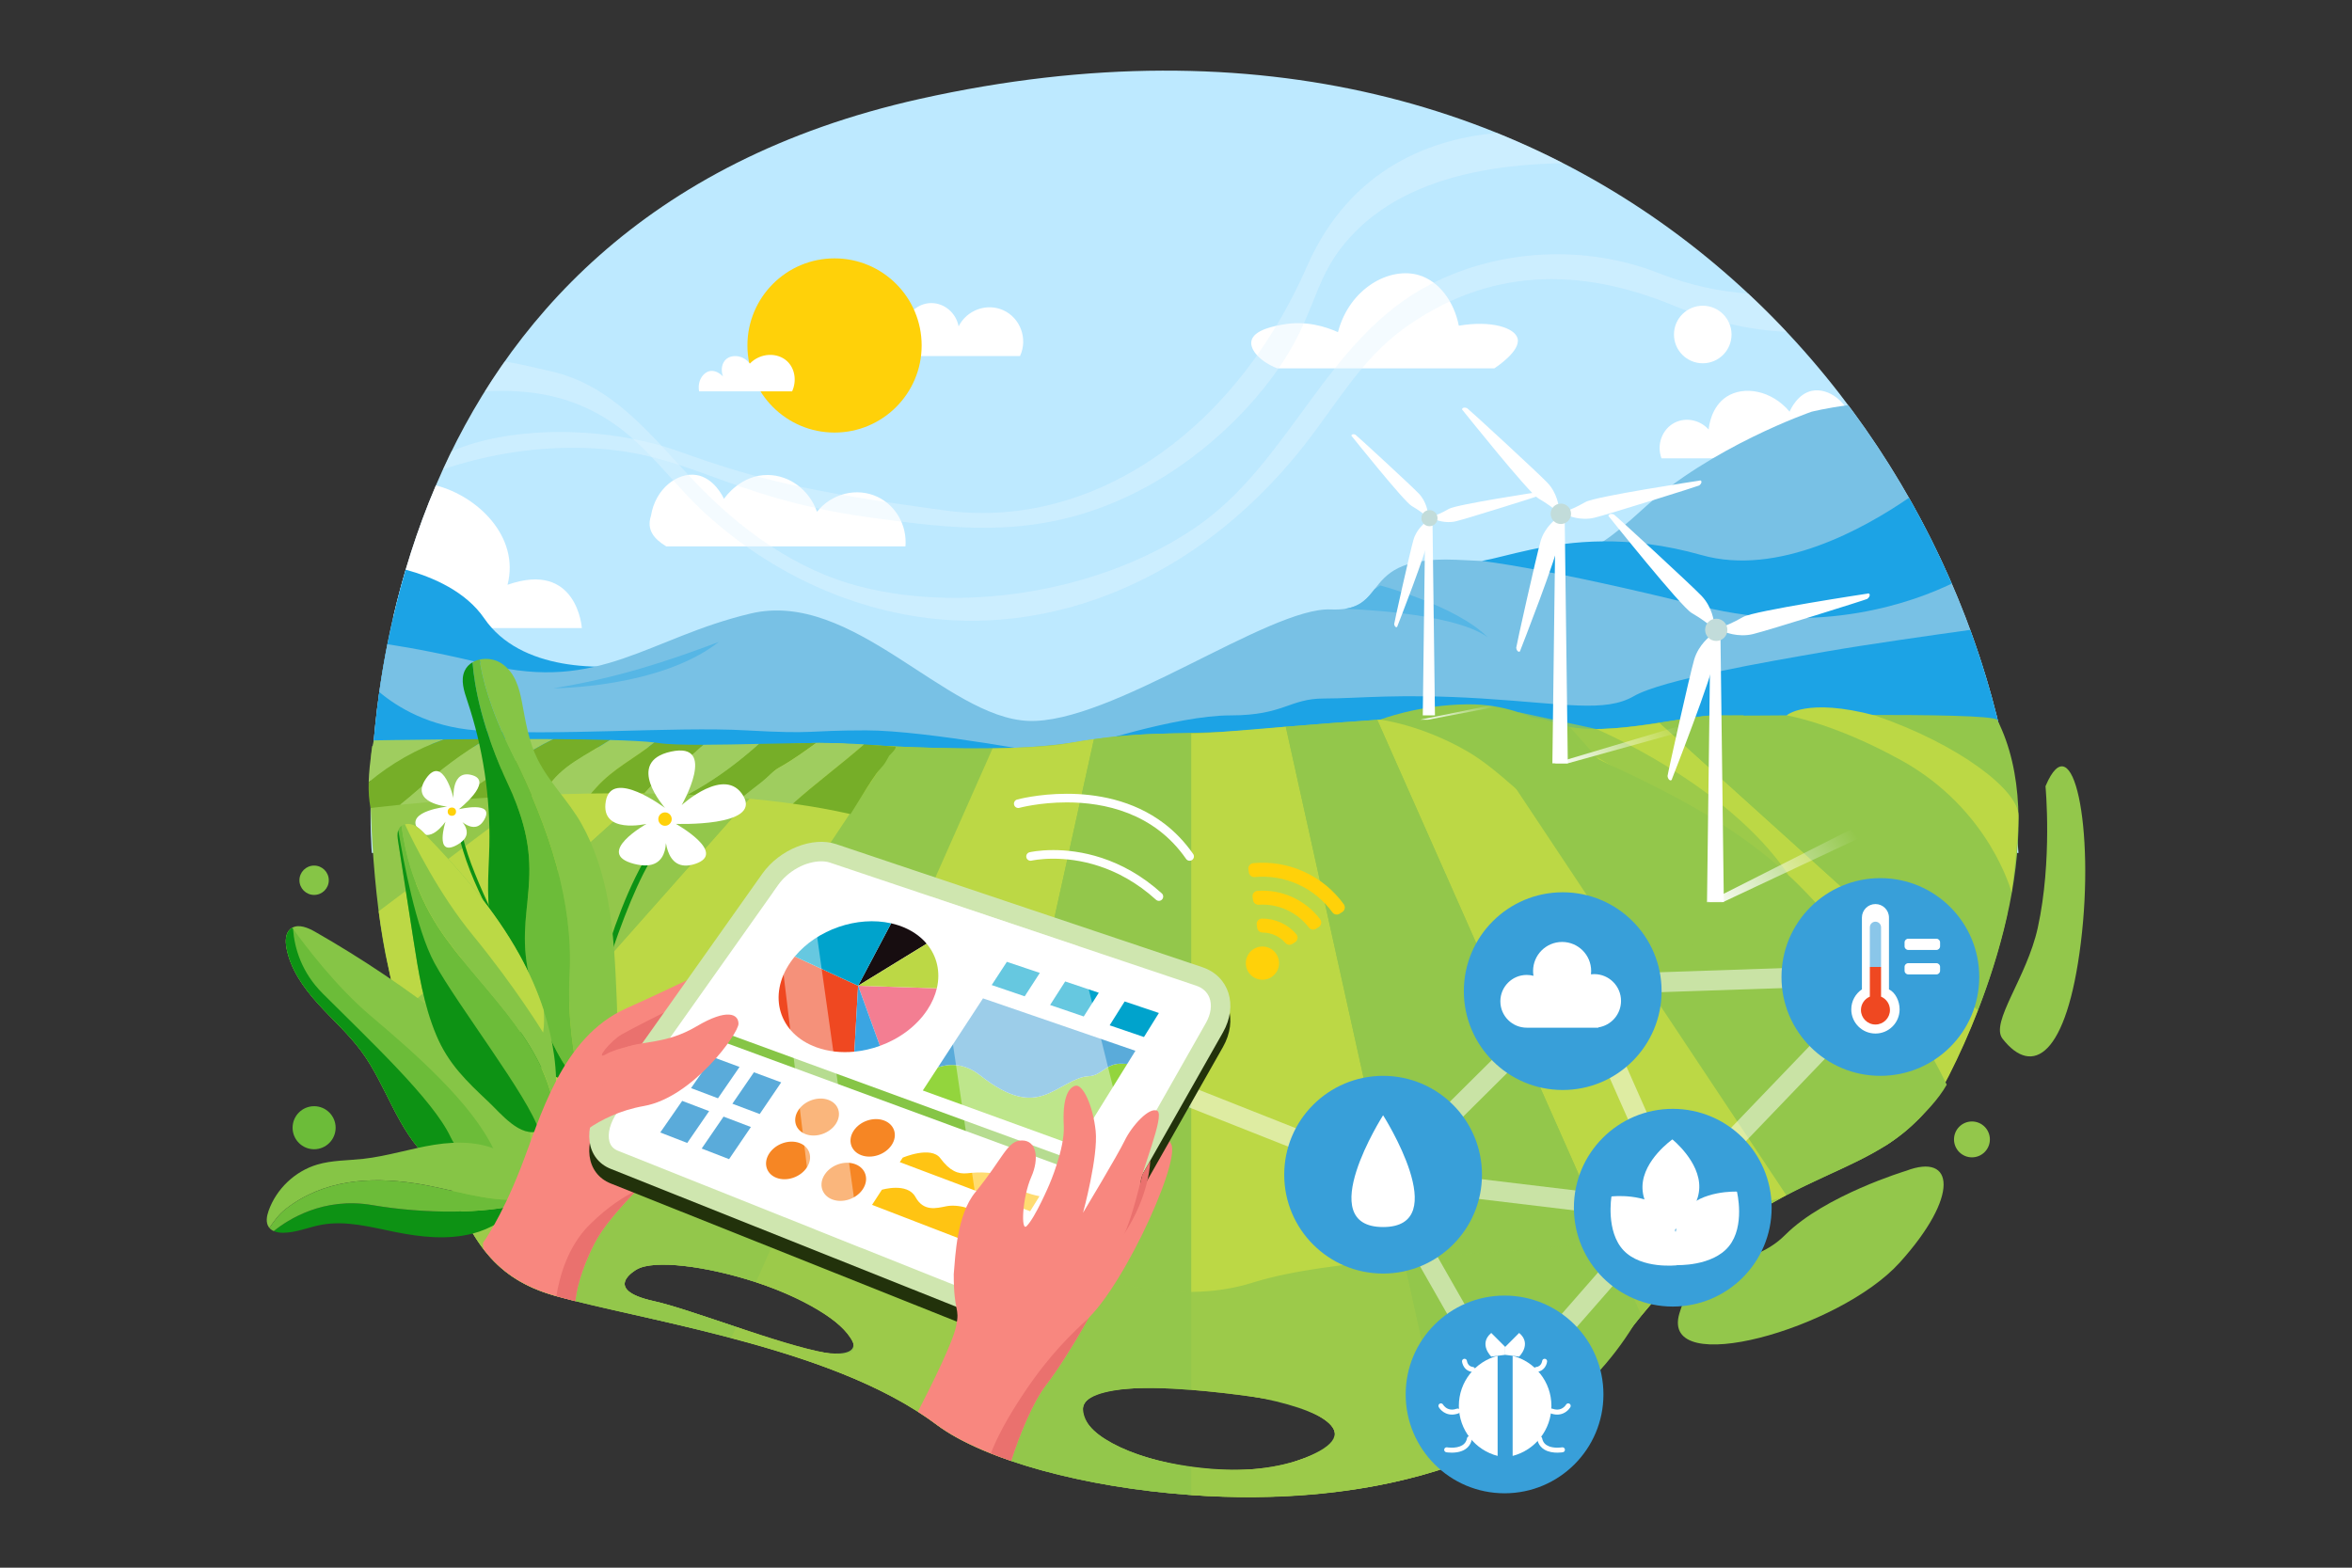 <svg xmlns="http://www.w3.org/2000/svg" enable-background="new 0 0 6000 4000" viewBox="0 0 6000 4000"><rect x="0" y="0" width="6000" height="4000" fill="#333333" stroke="none"/><path fill="#93c74b" d="M4862.405,2987.39c0,0-207.438,62.647-308.003,163.212
		c-100.565,100.565-220.914,32.972-270.373,201.131c-49.458,168.158,408.856,39.567,562.177-130.24
		C4999.527,3051.686,4986.058,2940.235,4862.405,2987.39z"/><path fill="#bde9ff" d="M5149.172,2176.297H948.513c0,0-23.404-265.236,54.625-602.002
		c24.745-106.797,59.689-220.799,108.833-335.806c174.153-407.706,526.552-828.178,1234.565-986.142
		C4090.401-136.732,5079.931,1126.164,5149.172,2176.297z"/><path fill="#fff" d="M1484.316 1602.555h-316.542l-164.636-28.26c24.745-106.797 59.689-220.799 108.833-335.806 105.167 26.769 214.485 130.063 182.744 253.615C1472.776 1429.454 1484.316 1602.555 1484.316 1602.555zM4593.177 1169.426c-118.234 0-236.469 0-354.703 0-13.308-35.763 2.347-75.302 34.204-91.21 28.157-14.061 63.821-7.088 86.142 17.735.799-8.315 6.318-57.93 45.605-83.609 44.352-28.99 115.074-16.578 160.883 38.004 2.297-5.359 20.257-45.651 57.006-53.206 41.047-8.439 92.81 26.581 106.411 88.676C4683.542 1113.687 4638.359 1141.556 4593.177 1169.426z"/><path fill="#1ca3e5" d="M1660.712,1689.933c-128.592,23.081-333.967,21.261-425.342-112.106
		c-47.097-68.74-130.611-105.161-200.49-124.318c-34.444,116.804-56.027,228.187-69.357,327.009
		C1186.646,1796.379,1696.947,1819.346,1660.712,1689.933z"/><path fill="#78c1e5" d="M5121.979,1957.796l-1843.67,8.98l-2330.77,11.33c0.74-15.89,1.7-32.55,2.89-49.94
		c3.41-48.96,8.81-103.61,17.15-162.47c5.52-38.98,12.32-79.81,20.68-122.06c68.72,10.63,154.18,26.91,254.61,51.9
		c287.4,71.48,412.08-68.48,672.09-130.14c260.01-61.67,497.07,265.12,707.91,273.98c210.83,8.87,614.85-290.99,771.98-284.38
		c13.71,0.58,25.5,0.01,35.77-1.51c40.93-6.03,57.83-27.04,76-50.22c29.55-37.71,62.45-81.15,207.74-75.04
		c23.56,1,45.32,2.07,65.56,3.1c0,0,0,0,0.01,0c152.09,7.7,217.92,12.11,310.26-50.03c29.39-19.76,61.46-46.28,99.84-81.57
		c175.08-160.94,431.25-249.16,431.25-249.16s39.06-9.88,93.65-16.76c57.08,76.15,108.73,155.24,154.84,236.34
		c40.73,71.59,77.13,144.75,109.17,218.84c16.97,39.17,32.7,78.63,47.21,118.23
		C5068.739,1723.476,5100.759,1841.146,5121.979,1957.796z"/><path fill="#56b6e5" d="M1411.828 1756.17c0 0 270.86 0 421.989-118.337C1701.223 1687.734 1574.336 1729.794 1411.828 1756.17zM3795.559 1626.276c-89.89-65.73-364.94-72.79-364.94-72.79 40.93-6.03 57.83-27.04 76-50.22l14.34-9.48C3520.959 1493.786 3713.699 1544.416 3795.559 1626.276z"/><path fill="#1ca3e5" d="M2700.981 1928.162H950.432c3.411-48.959 8.811-103.606 17.148-162.463 45.709 38.39 127.102 88.655 246.781 97.813 198.239 15.182 506.005-10.234 688.437 0 182.432 10.245 151.408 0 306.632 0C2364.667 1863.513 2700.981 1928.162 2700.981 1928.162zM4978.939 1488.982c-92.333 44.807-330.649 134.803-638.449 58.348-395.947-98.368-558.744-115.805-560.56-116.002 62.846-11.124 166.163-48.982 310.263-50.034 72.964-.532 156.381 8.372 250.297 34.967 195.152 55.272 414.655-67.217 529.281-146.112C4910.497 1341.736 4946.897 1414.896 4978.939 1488.982zM5121.976 1957.799l-1843.668 8.973-516.319-62.071c0 0 239.057-79.358 376.705-79.358 137.66 0 149.639-43.084 239.265-43.084 89.626 0 191.301-13.194 402.595 0 211.294 13.182 314.033 36.355 387.147-5.863 73.125-42.217 338.755-87.51 487.006-113.365 108.856-18.987 285.333-43.905 371.444-55.815C5068.739 1723.471 5100.757 1841.15 5121.976 1957.799z"/><path fill="#fff" d="M1699.429 1394.007c203.472 0 406.945 0 610.417 0 4.256-53.471-24.26-103.825-70.844-126.037-52.237-24.907-117.149-9.642-154.87 37.894-19.29-55.746-69.908-93.28-125.214-93.91-69.145-.788-109.054 56.523-112.033 60.959-2.089-4.63-25.256-54.064-70.844-60.959-47.828-7.234-104.178 34.797-115.328 103.796C1648.588 1352.482 1669.013 1375.37 1699.429 1394.007zM2303.67 908.491c99.466 0 198.933 0 298.399 0 20.63-44.534.557-97.582-42.864-117.051-41.71-18.703-92.535-.847-113.754 41.215-6.658-34.52-36.295-59.242-69.242-59.35-28.515-.093-54.947 18.266-65.944 46.161-17.603-29.165-49.707-44.189-77.485-37.918-36.938 8.339-64.228 53.878-49.458 100.565C2223.438 890.906 2263.554 899.699 2303.67 908.491zM3258.216 939.815c184.645 0 369.289 0 553.933 0 3.938-2.53 67.172-43.902 59.35-75.836-6.791-27.724-66.828-47.07-150.024-32.972-12.014-61.19-49.772-112.852-100.565-128.591-75.731-23.467-178.748 33.447-207.725 145.078-31.72-14.2-81.393-29.728-138.483-19.783-21.771 3.792-77.327 13.469-82.43 42.864C3188.356 893.125 3214.922 922.768 3258.216 939.815z"/><path fill="#e5f6ff" d="M1566.843,1081.765c90.99,63.479,153.409,156.661,234.939,230.587
		c167.099,151.515,381.137,251.391,607.017,268.826c237.115,18.302,469.863-58.002,661.346-196.363
		c97.311-70.315,183.715-155.398,257.799-249.756c80.519-102.553,144.25-217.376,251.824-295.648
		c215.933-157.114,450.655-158.725,690.565-59.327c93.459,38.722,189.646,62.436,287.326,66.566
		c-31.42-33.406-64.045-65.971-97.869-97.592c-67.586-4.658-145.162-19.257-227.863-51.865
		c-185.85-73.279-405.704-63.081-583.501,28.699c-264.818,136.701-355.677,452.137-595.376,617.745
		c-233.602,161.395-581.285,223.171-856.518,153.631c-168.043-42.458-311.057-148.558-428.61-272.649
		c-107.008-112.959-202.368-240.713-362.545-277.297c-36.891-8.426-77.402-18.336-117.955-25.087
		c-17.749,25.171-34.588,50.581-50.567,76.158C1351.092,992.548,1461.244,1008.095,1566.843,1081.765z" opacity=".4"/><path fill="#e5f6ff" d="M1476.067,1142.594c281.67,4.162,361.183,125.404,745.172,178.05
		c206.8,28.353,394.106,51.711,606.689-32.972c216.359-86.187,351.144-241.362,395.667-296.75
		c140.608-174.92,113.517-265.887,217.617-382.478c80.972-90.689,232.814-187.342,546.483-191.987
		c-54.426-27.933-110.676-53.746-168.732-77.243c-158.451,13.883-372.281,83.965-484.91,340.669
		c-192.887,439.63-563.4,671.347-922.398,622.694s-484.692-81.02-680.052-150.916c-175.35-62.737-421.075-68.927-579.85,0.04
		c-7.478,15.236-14.698,30.481-21.653,45.721C1228.56,1164.755,1345.459,1140.664,1476.067,1142.594z" opacity=".4"/><circle cx="2128.917" cy="881.451" r="222.231" fill="#ffd109"/><path fill="#93c74b" d="M5095.188,1837.036c-14.496-22.433-684.698-7.82-724.496-11.695
		c-93.792,6.2-265.912,50.134-366.596,29.614c-80.072-24.731-120.161-33.133-260.609-29.05
		c-141.729,2.915-321.838,16.774-463.44,28.325c-256.251,28.68-316.741,2.171-551.054,41.495
		c-171.585,25.235-398.682,11.34-572.054,2.367c-115.47-8.476-182.782,7.609-299.059,8.427
		c-25.417,0.21-315.593-0.689-336.404,0.808c-204.691,22.142-380.863-23.073-572.218-3.711
		c-12.772,82.974,0.92,396.64,41.781,565.75c7.739,37.13,16.426,73.891,26.176,110.603c22.672,81.964,46.915,163.825,69.829,245.348
		c25.248,86.517,49.753,173.561,85.614,255.777c28.618,65.456,67.84,128.837,126.779,170.961
		c35.487,25.454,73.435,42.03,116.291,54.151c271.673,71.141,733.058,142.878,974.879,329.831
		c124.659,90.177,363.989,157.124,648.289,178.627c412.147,30.542,898.955-58.123,1128.908-433.56
		c29.694-37.759,60.854-74.177,94.061-108.836c53.879-56.415,113.025-107.857,177.321-152.01
		c56.503-38.972,117.064-71.803,178.906-101.004c61.896-29.667,125.633-55.723,184.363-91.407
		c60.33-36.083,112.243-85.726,148.632-146.148C5093.614,2520.424,5227.337,2098.675,5095.188,1837.036z M1877.966,3385.668
		c-83.474-27.879-163.665-55.653-209.513-65.702c-137.336-30.122-43.859-81.162-43.859-81.162
		c44.079-25.451,178.027-8.383,303.927,32.793C2219.196,3368.907,2316.881,3553.925,1877.966,3385.668z M3307.683,3727.499
		c-139.605,59.48-548.476-1.222-544.876-136.717C2781.073,3468.33,3699.501,3590.899,3307.683,3727.499z"/><path fill="#93c74b" d="M2532.21,1909.34l-455.323,1027.457l-148.367,334.8c-125.9-41.176-259.848-58.244-303.927-32.793
			c0,0-93.477,51.04,43.859,81.162c45.848,10.048,126.039,37.823,209.513,65.702l-12.454,28.099
			c-172.072-45.339-337.98-76.063-449.784-107.561c-18.987-5.354-36.62-11.529-53.052-18.605l314.252-472.761l604.997-910.138
			c35.025,1.48,72.94,2.787,111.712,3.677C2439.693,1909.432,2486.998,1909.884,2532.21,1909.34z"/><path fill="#bcd845" d="M2790.774,1885.786l-281.448,1270.203l-108.07,487.712c-3.677-2.544-7.239-5.099-10.65-7.667
			c-140.215-105.213-336.361-172.534-525.095-222.267l12.454-28.099c166.614,55.654,346.282,111.712,291.681,28.099
			c-37.21-56.995-136.388-107.931-241.127-142.169l148.367-334.8L2532.21,1909.34c15.957-0.185,31.637-0.497,46.923-0.96
			c58.729-1.769,111.446-5.643,149.859-12.65C2750.407,1891.822,2770.978,1888.538,2790.774,1885.786z"/><path fill="#93c74b" d="M3038.897,1871.297v1675.031c-127.311-9.945-265.976-8.268-276.083,44.46
			c-12.095,63.077,119.621,130.757,276.083,152.727v71.148c-275.365-19.125-520.979-90.17-637.64-170.961l108.07-487.712
			l281.448-1270.203C2889.27,1872.06,2968.732,1871.332,3038.897,1871.297z"/><path fill="#bcd845" d="M1775.268 1906.516l-755.727 682.135c-25.097-92.783-42.134-181.669-53.484-263.548l555.419-417.778c15.909-.497 32.006-.809 48.268-.809H1775.268zM2281.925 1904.703l-604.997 910.138c0 0 0 0-.012 0l-314.252 472.761c-128.953-55.388-184.571-165.134-243.856-355.267l98.09-110.671 819.575-924.707c34.62-1.642 72.732-1.965 120.465 1.133C2189.316 1900.194 2232.805 1902.622 2281.925 1904.703z"/><path fill="#93c74b" d="M2036.474,1896.956l-819.575,924.707l-98.09,110.671c-8.927-28.63-17.923-59.076-27.277-91.43
			c-18.397-63.655-38.124-134.699-61.204-213.826c-3.758-12.881-7.354-25.693-10.788-38.424l755.734-682.135h82.607
			C1927.78,1906.518,1976.947,1899.777,2036.474,1896.956z"/><path fill="#bcd845" d="M5045.964 2577.551c-22.524 58.498-47.692 114.926-74.398 167.492-23.44 46.137-49.866 82.399-79.064 112.267l-888.404-1002.354c66.902 11.736 154.532 1.029 229.506-10.661L5045.964 2577.551zM3698.333 3741.999h-.011c-205.79 70.489-441.887 87.776-659.425 72.663v-71.148c88.886 12.488 185.762 10.222 268.786-16.015 229.147-72.42-9.008-147.789-54.405-154.854 0 0-102.832-17.623-214.381-26.317V1871.297c3.989-.011 7.944-.011 11.875-.011 27.382 0 116.534-7.851 229.275-17.056l300.943 1358.187L3698.333 3741.999z"/><path fill="#93c74b" d="M5120.551 2331.717v.011c-18.118 82.723-43.897 166.186-74.587 245.822l-812.36-733.256c58.866-9.17 109.93-18.952 137.071-18.952h76.667L5120.551 2331.717zM4892.501 2857.31c-88.287 90.343-201.965 122.315-335.547 192.342L3743.49 1825.898c101.729-2.104 182.99 1.492 214.831 15.703 13.618 6.083 29.045 10.419 45.777 13.356L4892.501 2857.31z"/><path fill="#bcd845" d="M4556.957,3049.654c-4.024,2.116-8.071,4.256-12.129,6.441
			c-107.584,57.828-227.749,141.753-357.695,300.874l-84.435-190.527l-589.283-1329.719c80.087-5.238,159.954-9.389,230.073-10.823
			L4556.957,3049.654z"/><path fill="#93c74b" d="M4187.132,3356.969c-22.826,27.96-45.964,58.244-69.391,91.118
			c-101.039,141.788-249.927,235.901-419.408,293.913h-0.011l-117.343-529.57L3280.047,1854.23
			c71.53-5.84,152.565-12.234,233.368-17.507l589.283,1329.719L4187.132,3356.969z"/><path fill="#93c74b" d="M1676.917 2814.841l-314.252 472.761c-128.953-55.388-184.571-165.134-243.856-355.267-8.927-28.63-17.923-59.076-27.277-91.43 37.372-6.741 79.555-13.448 125.368-19.241C1349.667 2804.839 1512.789 2795.6 1676.917 2814.841zM4393.708 3102.151c-81.393 30.041-181.831 49.837-291.01 64.291-165.781 21.947-351.706 31.579-521.707 45.975l-.012.012c-148.633 12.604-285.09 28.862-385.239 60.221-49.664 15.552-101.964 23.115-156.843 23.716-156.022 1.711-332.915-52.866-529.57-140.377-134.966-60.059-279.239-135.648-432.44-219.192-3.747-2.047-7.505-4.093-11.262-6.151-119.517-65.286-254.436-100.068-388.696-115.805l-314.252 472.761c16.431 7.076 34.065 13.251 53.052 18.605 111.804 31.498 277.713 62.221 449.784 107.561 188.734 49.733 384.88 117.054 525.095 222.267 3.411 2.567 6.973 5.123 10.65 7.667 116.661 80.792 362.274 151.836 637.64 170.961 217.538 15.114 453.635-2.174 659.425-72.663h.011c169.482-58.012 318.369-152.125 419.408-293.913 7.319-10.268 14.616-20.293 21.877-30.064 1.422-1.919 2.845-3.827 4.267-5.723 1.48-1.977 2.96-3.943 4.44-5.897 1.445-1.908 2.891-3.816 4.336-5.712s2.891-3.793 4.336-5.666c1.445-1.885 2.879-3.747 4.325-5.608 2.162-2.787 4.324-5.55 6.475-8.302.22-.266.439-.543.648-.821 3.018-3.839 6.036-7.632 9.042-11.39 1.076-1.341 2.151-2.67 3.215-4.001.717-.89 1.434-1.781 2.151-2.659 1.422-1.77 2.856-3.527 4.278-5.273 1.017-1.237 2.035-2.486 3.041-3.712 1.018-1.237 2.036-2.463 3.042-3.689 1.018-1.226 2.023-2.451 3.041-3.666.139-.162.277-.335.417-.497 1.884-2.266 3.758-4.51 5.643-6.741.197-.231.382-.451.578-.682 2.093-2.486 4.186-4.949 6.279-7.389 1.041-1.226 2.082-2.44 3.134-3.654 1.029-1.214 2.07-2.417 3.122-3.619 1.041-1.203 2.082-2.405 3.122-3.596 2.081-2.394 4.163-4.764 6.244-7.111 1.029-1.179 2.069-2.348 3.11-3.504 2.058-2.336 4.14-4.648 6.209-6.949 1.029-1.145 2.058-2.29 3.099-3.423 2.058-2.278 4.116-4.533 6.186-6.777.59-.647 1.179-1.283 1.758-1.919.729-.787 1.445-1.561 2.162-2.336 2.972-3.215 5.932-6.383 8.892-9.505 1.885-2 3.77-3.978 5.654-5.932 2.036-2.139 4.07-4.256 6.117-6.36 4.07-4.209 8.14-8.337 12.199-12.407 1.006-1.018 2.023-2.035 3.041-3.041 1.018-1.017 2.023-2.023 3.029-3.007.509-.497 1.006-1.006 1.515-1.503.509-.497 1.006-1.006 1.515-1.491 3.029-2.983 6.059-5.92 9.065-8.834 1.596-1.527 3.18-3.041 4.764-4.544 1.422-1.364 2.844-2.706 4.267-4.047 1.006-.96 2.012-1.896 3.007-2.821 1.006-.948 2-1.885 2.995-2.798 1.006-.937 2-1.862 2.995-2.775 2.313-2.151 4.637-4.267 6.938-6.36.96-.879 1.919-1.746 2.868-2.602.96-.867 1.919-1.723 2.868-2.578.74-.671 1.48-1.33 2.22-1.989.995-.89 1.977-1.769 2.972-2.636.174-.162.347-.324.532-.474 1.792-1.596 3.596-3.18 5.389-4.741 2.22-1.942 4.429-3.862 6.637-5.759 1.11-.948 2.208-1.896 3.319-2.844 5.516-4.706 10.997-9.297 16.466-13.783.971-.798 1.954-1.596 2.925-2.382 2.914-2.382 5.828-4.718 8.719-7.031 2.902-2.313 5.805-4.602 8.684-6.857 1.919-1.503 3.839-2.995 5.758-4.464.96-.751 1.919-1.48 2.879-2.208.948-.74 1.908-1.457 2.868-2.186 1.862-1.422 3.711-2.821 5.562-4.197.138-.116.277-.22.416-.312 1.827-1.376 3.643-2.729 5.458-4.059 1.862-1.387 3.712-2.74 5.562-4.082.093-.069.186-.139.278-.197 1.85-1.353 3.688-2.694 5.527-4.001 1.885-1.365 3.77-2.718 5.655-4.036 1.677-1.191 3.353-2.37 5.018-3.526 1.434-1.018 2.868-2.012 4.29-2.995.093-.058.173-.127.266-.185.913-.636 1.838-1.272 2.74-1.896.093-.058.186-.127.278-.185 1.838-1.26 3.677-2.52 5.516-3.758 1.838-1.249 3.666-2.486 5.492-3.7 1.827-1.226 3.654-2.44 5.481-3.643 1.815-1.202 3.643-2.393 5.458-3.573 9.077-5.92 18.085-11.586 27.012-17.032 3.573-2.174 7.134-4.324 10.684-6.429 6.811-4.047 13.575-7.979 20.282-11.794 2.035-1.156 4.07-2.301 6.093-3.435 1.77-.994 3.539-1.977 5.296-2.948 4.707-2.614 9.39-5.157 14.038-7.667C4495.395 3068.248 4444.598 3083.373 4393.708 3102.151zM1877.966 3385.668c-83.474-27.879-163.665-55.653-209.513-65.702-137.336-30.122-43.859-81.162-43.859-81.162 44.079-25.451 178.027-8.383 303.927 32.793 104.739 34.239 203.917 85.175 241.127 142.169C2224.248 3497.381 2044.58 3441.322 1877.966 3385.668zM3307.683 3727.499c-83.023 26.237-179.9 28.503-268.786 16.015-156.461-21.97-288.177-89.649-276.083-152.727 10.106-52.728 148.772-54.405 276.083-44.46 111.55 8.695 214.381 26.317 214.381 26.317C3298.675 3579.71 3536.831 3655.079 3307.683 3727.499z" opacity=".8"/><path fill="#9fcd5f" d="M953.494,1889.089c0,0-11.517,52.526-12.996,106.929c57.595-48.247,122.62-84.894,192.135-109.326
			C1029.36,1887.707,953.494,1889.089,953.494,1889.089z"/><path fill="#76ae28" d="M1240.969,1885.876c-37.911,0.192-74.588,0.484-108.336,0.816
			c-69.515,24.432-134.54,61.079-192.135,109.326c-0.62,22.814,0.524,45.958,5.024,65.697c0,0,27.44-3.475,75.173-8.313
			c16.427-13.263,32.775-26.822,49.004-41.207C1124.244,1963.392,1179.599,1921.735,1240.969,1885.876z"/><path fill="#9fcd5f" d="M1240.969,1885.876c-61.37,35.859-116.725,77.516-171.269,126.319
			c-16.229,14.385-32.577,27.944-49.004,41.207c38.759-3.929,90.911-8.756,152.611-13.353
			c41.728-38.396,91.051-65.821,141.532-98.389c32.378-20.722,64.031-39.991,96.989-55.78
			C1355.818,1885.527,1297.044,1885.591,1240.969,1885.876z"/><path fill="#76ae28" d="M1411.828,1885.879c-32.958,15.79-64.612,35.059-96.989,55.78
			c-50.481,32.568-99.804,59.993-141.532,98.389c62.16-4.631,134.038-9.024,211.691-12.03c2.73-4.496,5.531-9.003,8.47-13.511
			c37.894-62.185,103.547-87.632,162.657-126.418C1513.312,1886.889,1463.761,1886.205,1411.828,1885.879z"/><path fill="#9fcd5f" d="M1556.126,1888.089c-59.11,38.787-124.763,64.233-162.657,126.418
			c-2.94,4.508-5.74,9.015-8.47,13.511c39.461-1.528,80.422-2.694,122.361-3.352c4.303-4.995,8.732-9.925,13.305-14.784
			c43.025-48.541,98.677-74.99,148.888-115.477C1644.707,1891.48,1604.766,1889.452,1556.126,1888.089z"/><path fill="#76ae28" d="M1679.352 1895.729c-2.939-.46-6.213-.901-9.8-1.324-50.211 40.486-105.862 66.935-148.888 115.477-4.573 4.858-9.002 9.789-13.305 14.784 44.479-.698 90.063-.822 136.14-.191 4.339-4.98 8.867-9.849 13.61-14.592 38.158-39.315 86.724-61.285 126.039-99.443 3.874-3.418 7.698-6.781 11.509-10.119C1744.319 1900.499 1703.058 1899.444 1679.352 1895.729zM1988.972 1957.848c33.948-18.932 63.473-40.813 93.361-62.105-46.945.28-97.27 1.327-146.286 2.352-50.524 44.584-100.234 82.694-158.681 116.413-7.431 4.246-15.591 8.251-23.03 13.017 46.009 1.93 92.02 4.745 137.446 8.613 16.687-14.154 34.385-27.242 52.094-41.287C1960.064 1982.13 1971.628 1967.098 1988.972 1957.848z"/><path fill="#9fcd5f" d="M2084.38,1895.729c-0.679,0.004-1.366,0.009-2.047,0.013
			c-29.888,21.292-59.413,43.173-93.361,62.105c-17.345,9.25-28.908,24.283-45.096,37.002
			c-17.709,14.045-35.407,27.134-52.094,41.287c44.292,3.771,88.013,8.559,130.638,14.5
			c58.983-52.679,121.181-98.451,181.805-151.281C2170.05,1897.28,2128.769,1895.485,2084.38,1895.729z"/><path fill="#76ae28" d="M2281.92,1904.701c-15.884-0.861-43.161-3.246-77.695-5.345
			c-60.624,52.83-122.822,98.603-181.805,151.281c50.965,7.104,100.357,15.865,147.21,26.59c1.08-1.62,2.147-3.254,3.197-4.905
			c12.737-20.016,25.073-40.673,37.92-61.004c8.101-12.819,16.404-25.509,25.139-37.826c5.351-7.545,12.134-13.897,17.809-21.178
			c5.869-7.529,10.07-16.099,14.779-24.361C2268.708,1927.545,2292.977,1905.3,2281.92,1904.701z"/><path fill="#9fcd5f" d="M1794.657,1900.32c-3.811,3.337-7.635,6.701-11.509,10.119
			c-39.315,38.159-87.88,60.129-126.039,99.443c-4.743,4.743-9.271,9.612-13.61,14.592c36.735,0.503,73.784,1.496,110.837,3.05
			c7.439-4.766,15.599-8.771,23.03-13.017c58.447-33.719,108.156-71.829,158.681-116.413
			C1885.851,1899.144,1837.036,1900.169,1794.657,1900.32z"/><path fill="#93c74b" d="M3871.256,1816.685c0,0,454.754,253.71,691.053,415.488
		c-155.614-231.642-490.439-372.134-490.439-372.134L3871.256,1816.685z" opacity=".8"/><path fill="#93c74b" d="M4574.609,2244.473c-135.289-129.508-296.018-212.762-463.684-291.392
		c-116.32-54.078-85.552-59.792-199.541-122.295c-5.881,1.011-68.788-34.795-167.895-33.693
		c-126.929,1.412-222.533,39.141-222.533,39.141s103.903,12.279,222.533,81.045c82.1,47.591,162.176,137.369,257.063,206.652
		c231.993,169.394,213.673,183.676,301.235,271.237s457.667,557.125,509.106,527.427c13.13-7.58,111.9-78.503,155.287-155.01
		c-43.536-90.008-96.726-174.785-162.62-256.002C4727.243,2417.921,4661.333,2327.728,4574.609,2244.473z"/><path fill="#0d9214" d="M1501.846,2600.62c0,0,73.097-361.556,210.001-498.46v11.466c0,0-41.844,51.204-86.9,149.612
			c-42.216,92.205-86.517,227.489-123.101,353.627C1493.056,2625.655,1501.846,2600.62,1501.846,2600.62z"/><path fill="#fff" d="M1696.741,2118.458c0,0-6.325,113.563,76.962,85.689c83.287-27.874-49.449-101.987-49.449-101.987
			s218.194,8.169,172.168-70.965c-46.026-79.133-157.418,23.081-157.418,23.081s93.129-162.667-27.156-136.562
			c-120.284,26.105-15.217,144-15.217,144s-136.391-103.058-151.229-17.33c-14.838,85.728,103.953,57.776,103.953,57.776
			s-134.641,75.457-31.921,101.987C1720.155,2230.677,1696.741,2118.458,1696.741,2118.458z"/><circle cx="1696.468" cy="2089.94" r="17.117" fill="#ffd109"/><path fill="#0d9214" d="M1280.07,2385.141c0,0-119.533-195.093-115.186-315.106l4.844,5.208
			c0,0,2.625,40.932,23.732,104.661c19.776,59.712,56.804,139.87,93.473,212.615
			C1286.653,2400.225,1280.07,2385.141,1280.07,2385.141z"/><path fill="#fff" d="M1164.907,2083.819c0,0,45.1,54.251,71.153,6.408s-65.542-25.432-65.542-25.432
			s89.192-70.193,34.859-86.691s-48.388,58.712-48.388,58.712s-26.418-113.222-70.022-50.553s53.919,71.831,53.919,71.831
			s-105.482,10.809-76.007,56.013s71.621-17.672,71.621-17.672s-29.277,91.148,28.585,59.805
			C1222.947,2124.897,1164.907,2083.819,1164.907,2083.819z"/><circle cx="1152.737" cy="2070.982" r="10.617" fill="#ffd109"/><path fill="#86c546" d="M1573.16,2547.239c-3.517-83.531-7.069-167.393-22.284-249.602
			c-12.68-68.515-33.7-136.157-68.22-196.963c-32.668-57.542-81.753-104.322-111.378-163.662
			c-22.654-45.377-30.454-95.88-39.711-145.215c-7.075-37.706-18.281-76.619-52.086-99.033
			c-16.02-10.622-37.174-13.986-55.792-9.918c6.143,45.435,25.397,124.058,82.571,239.13
			c97.68,196.597,156.206,380.829,146.726,563.825c-5.699,110.015,10.35,206.901,24.057,268.219
			c12.094-2.523,24.326-7.463,36.455-15.252c29.533-18.967,47.363-52.389,54.969-86.653
			C1576.074,2617.848,1574.636,2582.306,1573.16,2547.239z"/><path fill="#6cbc39" d="M1452.987,2485.8c9.479-182.996-49.046-367.228-146.726-563.825
			c-57.174-115.072-76.428-193.696-82.571-239.13c-6.53,1.427-12.737,3.781-18.311,7.045
			c4.896,61.625,24.285,169.884,92.227,314.928c110.045,234.927,6.244,311.197,55.672,498.716
			c43.093,163.486,94.662,224.606,113.73,252.033c3.332-0.335,6.68-0.847,10.038-1.548
			C1463.336,2692.701,1447.288,2595.815,1452.987,2485.8z"/><path fill="#0d9214" d="M1297.605,2004.818c-67.942-145.044-87.331-253.304-92.227-314.928
			c-8.609,5.04-15.694,12.266-20.014,21.739c-10.867,23.831-1.696,51.478,6.646,76.305
			c39.969,118.948,59.134,244.855,56.366,370.308c-1.651,74.831-10.795,151.611,11.313,223.121
			c15.727,50.872,45.936,96.341,58.235,148.393c7.609,32.202,3.18,64.44,8.328,96.696c10.836,67.899,72.492,135.975,140.755,129.116
			c-19.067-27.427-70.637-88.547-113.73-252.033C1303.849,2316.015,1407.65,2239.745,1297.605,2004.818z"/><path fill="#86c546" d="M1265.483,3032.955c-25.277,0.798-51.098-14.951-74.293-23.057c-2.66-0.926-5.307-1.862-7.921-2.81
			c-32.689-11.772-61.921-24.977-88.424-49.017c-40.309-36.563-68.223-84.608-93.037-133.046
			c-24.826-48.427-47.421-98.438-79.67-142.273c-32.677-44.426-74.374-81.289-111.33-122.211
			c-36.956-40.933-70.142-88.065-80.075-142.308c-3.122-17.021-2.74-37.268,10.638-48.253c1.341-1.099,2.74-2.058,4.174-2.868
			c17.021-9.656,40.217,0.034,58.093,10.233c120.974,69.055,236.849,147.072,346.352,233.195
			c88.354,69.483,177.495,152.391,199.985,262.53C1362.047,2932.216,1342.586,3030.48,1265.483,3032.955z"/><path fill="#6cbc39" d="M1414.59,2832.9c-2.463,12.951-6.892,25.323-15.691,34.921
			c-7.817,8.533-15.807,14.118-23.866,17.322c-47.328,18.848-97.142-43.963-127.588-72.686
			c-56.544-53.318-103.456-97.431-134.41-171.308c-32.412-77.335-45.559-161.145-58.44-244.006
			c-12.985-83.463-25.959-166.926-38.945-250.401c-1.445-9.343-2.648-19.669,0.324-28.283c0.96-2.798,2.359-5.412,4.325-7.747
			c1.18-1.411,2.532-2.613,3.978-3.654c8.499,64.754,31.729,163.931,94.541,260.056
			C1215.402,2514.925,1385.578,2644.79,1414.59,2832.9z"/><path fill="#0d9214" d="M1375.032,2885.143c-47.328,18.848-97.142-43.963-127.588-72.686
			c-56.544-53.318-103.456-97.431-134.41-171.308c-32.412-77.335-45.559-161.145-58.44-244.006
			c-12.985-83.463-25.959-166.926-38.945-250.401c-1.445-9.343-2.648-19.669,0.324-28.283
			c12.373,74.837,45.385,252.274,92.459,338.813C1166.548,2564.114,1349.847,2800.593,1375.032,2885.143z"/><path fill="#86c546" d="M1417.168,2812.422c-0.544,6.776-1.295,13.702-2.579,20.478
			c-29.012-188.11-199.187-317.975-295.774-465.788c-62.811-96.125-86.042-195.302-94.541-260.056
			c2.578-1.85,5.516-3.145,8.638-3.943c6.822-1.734,14.512-1.041,21.114,1.584c11.344,4.51,20.236,13.471,28.723,22.236
			c91.28,94.205,178.454,194.053,242.075,308.771c25,45.085,46.23,92.725,62.152,141.88
			C1411.572,2653.509,1423.517,2733.052,1417.168,2812.422z"/><path fill="#bbd945" d="M1385.393,2634.592c0,0-70.235-115.389-179.703-248.944
			c-87.198-106.392-150.599-234.732-172.777-282.534c6.822-1.734,14.512-1.041,21.114,1.584
			c11.344,4.51,20.236,13.471,28.723,22.236c91.28,94.205,178.454,194.053,242.075,308.771c25,45.085,46.23,92.725,62.152,141.88
			C1389.81,2615.108,1385.393,2634.592,1385.393,2634.592z"/><g><path fill="#ffd109" d="M3424.275 2326.967c-2.274 1.45-4.557 2.906-6.846 4.367-6.122 3.905-14.252 2.399-18.509-3.483-21.682-29.965-51.186-54.859-87.191-71.213-35.967-16.337-74.082-22.182-110.877-18.819-7.277.665-13.824-4.41-14.918-11.635-.407-2.686-.812-5.363-1.216-8.03-1.189-7.85 4.499-15.025 12.404-15.765 42.91-4.019 87.367 2.74 129.343 21.807s76.316 48.1 101.521 83.058C3432.63 2313.693 3430.969 2322.697 3424.275 2326.967zM3364.123 2365.408c-2.294 1.468-4.581 2.932-6.86 4.39-6.052 3.873-14.024 2.407-18.391-3.299-14.42-18.842-33.54-34.497-56.616-44.978-23.074-10.481-47.441-14.58-71.115-13.044-7.169.465-13.518-4.573-14.584-11.678-.4-2.669-.802-5.348-1.206-8.034-1.196-7.967 4.68-15.218 12.717-15.779 29.593-2.065 60.081 2.992 88.924 16.094 28.854 13.106 52.722 32.738 70.641 56.369C3372.502 2351.868 3370.909 2361.065 3364.123 2365.408zM3303.792 2404.037c-2.334 1.496-4.639 2.972-6.912 4.427-5.724 3.666-13.27 2.604-17.747-2.51-7.081-8.088-15.952-14.826-26.349-19.549-10.401-4.725-21.3-6.97-32.041-6.976-6.804-.004-12.574-4.991-13.578-11.72-.398-2.665-.802-5.368-1.211-8.107-1.228-8.212 5.04-15.693 13.343-15.797 16.14-.201 32.568 3.046 48.224 10.158 15.648 7.108 28.915 17.339 39.387 29.635C3312.289 2389.919 3310.782 2399.559 3303.792 2404.037zM3259.118 2474.991c-9.682 21.314-34.812 30.759-56.142 21.07-21.315-9.682-30.736-34.821-21.054-56.135 6.175-13.594 18.628-22.358 32.37-24.393 7.801-1.192 16.035-.191 23.756 3.316 7.721 3.507 13.876 9.042 18.127 15.709C3263.69 2446.229 3265.292 2461.397 3259.118 2474.991z"/></g><g opacity=".5"><polygon fill="#fff" points="2980.932 2804.801 2980.932 2804.801 2980.932 2804.801"/><polygon fill="#fff" points="4024.352 2487.706 3568.004 2940.773 3603.85 2976.88 4046.022 2537.886 4765.092 2513.765 4228.18 3073.417 3842.558 3514.268 3531.093 2967.85 2999.657 2757.495 2980.932 2804.801 3495.745 3008.578 3833.771 3601.591 4265.703 3107.797 4888.405 2458.721"/><rect width="50.878" height="459.007" x="4125.241" y="2557.913" fill="#fff" transform="rotate(-23.873 4151.049 2787.615)"/><rect width="50.878" height="498.018" x="3897.569" y="2802.78" fill="#fff" transform="rotate(-83.149 3922.894 3051.66)"/></g><g><circle cx="3528.316" cy="2997.282" r="252.238" fill="#389fd9"/><circle cx="3986.523" cy="2528.91" r="252.238" fill="#389fd9"/><circle cx="3838.165" cy="3557.93" r="252.238" fill="#389fd9"/><circle cx="4267.271" cy="3081.491" r="252.238" fill="#389fd9"/><circle cx="4796.846" cy="2492.807" r="252.238" fill="#389fd9"/><path fill="#fff" d="M3528.316 2845.609c0 0-181.76 285.21 0 285.21C3710.075 3130.819 3528.316 2845.609 3528.316 2845.609zM4135.277 2553.838c0-37.746-30.6-68.345-68.346-68.345-2.832 0-5.617.192-8.358.527.321-2.8.503-5.641.503-8.527 0-40.916-33.169-74.084-74.084-74.084-40.916 0-74.084 33.169-74.084 74.084 0 4.198.367 8.309 1.039 12.317-5.495-1.45-11.261-2.23-17.212-2.23-37.17 0-67.302 30.132-67.302 67.302s30.132 67.302 67.302 67.302h183.124l-.757-.757C4110.024 2616.514 4135.277 2588.127 4135.277 2553.838zM4246.939 3090.611c46.128 48.485 31.006 137.753 31.006 137.753s-89.911 10.659-136.038-37.826c-46.128-48.485-31.006-137.753-31.006-137.753S4200.812 3042.126 4246.939 3090.611z"/><path fill="#fff" d="M4298.097,3088.25c-42.409,51.769-20.714,139.671-20.714,139.671s90.453,3.968,132.862-47.802
			c42.409-51.769,20.714-139.671,20.714-139.671S4340.506,3036.48,4298.097,3088.25z"/><path fill="#fff" d="M4334.912 3030.635c-2.109 66.889-76.269 118.829-76.269 118.829s-70.741-56.508-68.632-123.397c2.109-66.889 76.269-118.828 76.269-118.828S4337.021 2963.746 4334.912 3030.635zM4818.819 2524.396v-183.164c0-19.064-15.455-34.519-34.519-34.519h0c-19.064 0-34.519 15.455-34.519 34.519v183.164c-16.365 11.082-27.123 29.822-27.123 51.075 0 34.044 27.598 61.642 61.642 61.642 34.044 0 61.643-27.598 61.643-61.642C4845.942 2554.218 4835.185 2532.322 4818.819 2524.396zM4939.805 2423.832h-71.839c-5.185 0-9.387-4.203-9.387-9.387v-9.89c0-5.184 4.203-9.387 9.387-9.387h71.839c5.184 0 9.387 4.203 9.387 9.387v9.89C4949.192 2419.629 4944.989 2423.832 4939.805 2423.832zM4939.805 2486.244h-71.839c-5.185 0-9.387-4.203-9.387-9.387v-9.889c0-5.184 4.203-9.387 9.387-9.387h71.839c5.184 0 9.387 4.203 9.387 9.387v9.889C4949.192 2482.042 4944.989 2486.244 4939.805 2486.244z"/><path fill="#ef4821" d="M4798.608,2543.001v-75.748h-28.617v75.748c-13.32,5.594-22.677,18.76-22.677,34.114
			c0,20.426,16.559,36.985,36.985,36.985s36.985-16.559,36.985-36.985C4821.286,2561.761,4811.929,2548.595,4798.608,2543.001z"/><path fill="#8ac6e9" d="M4798.608,2366.019c0-7.902-6.406-14.308-14.308-14.308s-14.309,6.406-14.309,14.308v101.235
			h28.617V2366.019z"/></g><g><path fill="#fff" d="M4388.652,1600.31h-25.138l-8.887,701.686c11.74-5.462,25.478-6.67,42.913,0L4388.652,1600.31z"/><path fill="#fff" d="M4364.227 1621.904c0 0-30.928 22.165-42.269 60.826s-68.433 294.448-68.042 297.427c1.607 12.263 10.934 13.979 11.607 6.701 0 0 106.797-272.574 106.797-304.018 0-31.444 3.762-52.688 3.762-52.688L4364.227 1621.904zM4398.091 1611.687c0 0 34.66 15.702 73.811 6.193 39.151-9.509 289.216-87.959 291.601-89.787 9.817-7.523 6.64-16.458 0-13.402 0 0-289.455 43.798-316.686 59.52s-47.51 23.086-47.51 23.086L4398.091 1611.687zM4372.311 1587.469c0 0-3.731-37.867-31.542-67.019-27.811-29.151-220.783-206.488-223.558-207.64-11.424-4.74-17.573 2.479-11.607 6.701 0 0 182.658 228.776 209.889 244.498s43.749 29.602 43.749 29.602L4372.311 1587.469z"/><circle cx="4378.209" cy="1607.02" r="28.415" fill="#c2dcda"/></g><g><polygon fill="#fff" points="3654.173 1317.241 3635.97 1317.241 3629.534 1825.343 3660.608 1825.343"/><path fill="#fff" d="M3636.487 1332.878c0 0-22.396 16.05-30.607 44.045-8.212 27.995-49.553 213.214-49.271 215.372 1.164 8.88 7.917 10.122 8.405 4.852 0 0 77.333-197.375 77.333-220.144s2.724-38.152 2.724-38.152L3636.487 1332.878zM3661.008 1325.479c0 0 25.098 11.37 53.448 4.484 28.35-6.886 209.426-63.693 211.153-65.016 7.108-5.448 4.808-11.918 0-9.705 0 0-209.599 31.715-229.317 43.099-19.719 11.385-34.403 16.717-34.403 16.717L3661.008 1325.479zM3642.34 1307.943c0 0-2.702-27.42-22.84-48.529-20.138-21.109-159.872-149.521-161.882-150.355-8.272-3.432-12.725 1.795-8.405 4.853 0 0 132.265 165.661 151.984 177.045 19.719 11.385 31.679 21.436 31.679 21.436L3642.34 1307.943z"/><circle cx="3646.611" cy="1322.1" r="20.576" fill="#c2dcda"/></g><g><polygon fill="#fff" points="3991.342 1304.833 3968.309 1304.833 3960.167 1947.726 3999.484 1947.726"/><path fill="#fff" d="M3968.963 1324.619c0 0-28.337 20.308-38.727 55.729-10.39 35.421-62.699 269.776-62.341 272.506 1.472 11.236 10.018 12.808 10.634 6.14 0 0 97.849-249.736 97.849-278.545 0-28.809 3.447-48.274 3.447-48.274L3968.963 1324.619zM3999.99 1315.257c0 0 31.756 14.386 67.626 5.674 35.871-8.712 264.982-80.59 267.168-82.264 8.994-6.893 6.083-15.079 0-12.279 0 0-265.202 40.128-290.152 54.533s-43.53 21.152-43.53 21.152L3999.99 1315.257zM3976.369 1293.069c0 0-3.419-34.695-28.899-61.403-25.48-26.709-202.284-189.187-204.827-190.242-10.467-4.343-16.101 2.272-10.634 6.14 0 0 167.353 209.608 192.302 224.012s40.083 27.122 40.083 27.122L3976.369 1293.069z"/><circle cx="3981.774" cy="1310.982" r="26.034" fill="#c2dcda"/></g><circle cx="4343.762" cy="853.514" r="73.428" fill="#fff"/><path fill="#fff" d="M1783.454,998.595c79.082,0,158.165,0,237.247,0c12.294-27.235,6.91-58.347-12.357-76.611
		c-24.405-23.134-67.852-22.589-95.558,5.766c-16.853-22.205-46.214-24.282-60.959-10.709c-10.53,9.693-13.566,27.33-7.414,43.66
		c-1.063-1.196-15.577-17.076-32.951-14.004C1793.531,949.868,1778.376,972.198,1783.454,998.595z"/><g><path fill="#fff" d="M3957.689 3587.072c0-61.455-42.032-113.092-98.917-127.734v255.468C3915.657 3700.165 3957.689 3648.527 3957.689 3587.072zM3721.566 3587.072c0-61.455 42.032-113.092 98.917-127.734v255.468C3763.598 3700.165 3721.566 3648.527 3721.566 3587.072z"/><polygon fill="none" points="3934.05 3472.679 3934.051 3472.68 3934.051 3472.679"/><polygon fill="none" points="3994.984 3583.999 3994.985 3584 3994.985 3583.999"/><path fill="#fff" d="M3941.078 3488.484c2.474-3.539 3.832-7.047 4.615-9.714.78-2.671.981-4.52 1.012-4.814.352-3.495-2.195-6.613-5.689-6.966-3.479-.351-6.583 2.172-6.958 5.642h-.002c0 .009-.12.997-.529 2.426-.306 1.073-.773 2.392-1.448 3.739-1.015 2.031-2.471 4.085-4.522 5.709-1.031.816-2.218 1.539-3.649 2.128-1.432.587-3.113 1.043-5.152 1.274-3.491.393-6.002 3.541-5.608 7.032.393 3.49 3.542 6.001 7.032 5.608 5.769-.638 10.595-2.643 14.303-5.337C3937.27 3493.198 3939.43 3490.837 3941.078 3488.484zM3934.05 3472.679L3934.05 3472.679C3934.051 3472.68 3934.051 3472.68 3934.05 3472.679L3934.05 3472.679zM4003.625 3581.504c-3.063-1.69-6.911-.587-8.618 2.459l-.002-.001c-.012.039-1.997 3.426-5.792 6.575-1.897 1.582-4.229 3.112-7.006 4.243-2.782 1.13-6.005 1.88-9.856 1.884-3.564-.002-7.691-.651-12.504-2.385-3.304-1.192-6.949.52-8.141 3.824-1.192 3.304.52 6.948 3.824 8.141 6.053 2.186 11.687 3.141 16.821 3.139 5.724.004 10.793-1.191 15.058-2.99 6.412-2.704 11.004-6.686 14.024-9.977 3.022-3.302 4.507-5.949 4.688-6.272C4007.817 3587.069 4006.7 3583.2 4003.625 3581.504zM3994.984 3583.999L3994.984 3583.999C3994.985 3584 3994.985 3584 3994.984 3583.999L3994.984 3583.999zM3984.706 3692.916L3984.706 3692.916l-.008 0 0 0c-.143.028-5.154.883-11.945.88-3.622 0-7.745-.243-11.877-.95-3.099-.528-6.199-1.317-9.103-2.427-4.366-1.669-8.242-4.031-11.28-7.302-1.523-1.642-2.853-3.52-3.959-5.735-1.104-2.216-1.988-4.776-2.562-7.793-.656-3.451-3.984-5.717-7.435-5.061-3.451.655-5.717 3.984-5.061 7.435 1.368 7.259 4.28 13.327 8.192 18.085 2.927 3.574 6.379 6.406 10.036 8.609 5.494 3.308 11.432 5.237 17.136 6.378 5.708 1.136 11.206 1.48 15.913 1.481 8.145-.003 13.934-1.036 14.189-1.079 3.457-.62 5.757-3.925 5.138-7.382C3991.461 3694.601 3988.16 3692.301 3984.706 3692.916zM3757.574 3487.909c-3.74-.434-6.282-1.579-8.279-3.006-1.49-1.077-2.672-2.354-3.629-3.719-1.435-2.039-2.331-4.289-2.824-5.985-.248-.846-.398-1.549-.48-2.004-.042-.228-.066-.393-.079-.483l-.01-.077h-.002c-.376-3.471-3.481-5.994-6.959-5.643-3.495.352-6.042 3.471-5.689 6.966l0 0c.027.261.19 1.751.773 3.955.438 1.653 1.112 3.708 2.17 5.944 1.585 3.343 4.058 7.133 7.939 10.324 1.936 1.591 4.218 3.014 6.836 4.118 2.617 1.105 5.565 1.887 8.81 2.252 3.49.393 6.638-2.118 7.031-5.608C3763.575 3491.45 3761.064 3488.302 3757.574 3487.909zM3703.978 3609.383c5.133.002 10.767-.954 16.821-3.14 3.303-1.192 5.016-4.836 3.824-8.14-1.192-3.304-4.836-5.016-8.14-3.824-4.815 1.734-8.942 2.383-12.505 2.385-3.976-.004-7.282-.803-10.124-1.995-4.248-1.782-7.461-4.531-9.581-6.848-1.058-1.154-1.837-2.189-2.327-2.897-.245-.354-.417-.626-.518-.789l-.096-.16-.007-.012-.001 0c-1.708-3.048-5.557-4.152-8.62-2.461-3.075 1.697-4.193 5.565-2.496 8.641.246.427 2.79 5.003 8.241 9.72 2.727 2.351 6.199 4.73 10.47 6.529C3693.184 3608.192 3698.253 3609.387 3703.978 3609.383z"/><polygon fill="#fff" points="3670.208 3590.145 3670.208 3590.144 3670.208 3590.144"/><path fill="#fff" d="M3749.79 3664.527c-3.451-.656-6.78 1.61-7.435 5.061-1.03 5.364-2.994 9.281-5.535 12.398-1.913 2.333-4.188 4.222-6.765 5.778-3.857 2.331-8.41 3.874-13.056 4.797-4.641.928-9.35 1.238-13.424 1.237-3.528 0-6.58-.229-8.715-.455-1.068-.113-1.907-.225-2.463-.305-.278-.041-.485-.073-.615-.094l-.136-.022-.015-.003 0 0-.008-.001 0 0c-3.455-.615-6.755 1.685-7.374 5.14-.62 3.457 1.681 6.762 5.138 7.382l0 0c.255.043 6.044 1.076 14.188 1.079 4.183 0 8.992-.274 14.018-1.131 3.769-.645 7.662-1.618 11.5-3.083 5.746-2.194 11.411-5.524 16.06-10.529 2.321-2.497 4.372-5.403 6.021-8.713 1.652-3.309 2.902-7.015 3.677-11.098C3755.506 3668.511 3753.241 3665.182 3749.79 3664.527zM3804.217 3461.406c0 0-33.275-32.326 0-60.352 35.596 35.597 35.596 35.597 35.596 35.597v20.215L3804.217 3461.406z"/><path fill="#fff" d="M3875.41,3461.406c0,0,33.275-32.326,0-60.352c-35.597,35.597-35.597,35.597-35.597,35.597v20.215
			L3875.41,3461.406z"/></g><path fill="#6cbc39" d="M1274.097,2988.147c-3.77,30.029-41.13,29.717-90.829,18.94
		c-32.689-11.772-61.921-24.977-88.424-49.017c-40.309-36.563-68.223-84.608-93.037-133.046
		c-24.826-48.427-47.421-98.438-79.67-142.273c-32.677-44.426-74.374-81.289-111.33-122.211
		c-36.956-40.933-70.142-88.065-80.075-142.308c-3.122-17.021-2.74-37.268,10.638-48.253c1.341-1.099,2.74-2.058,4.174-2.868
		c0.624,0.867,1.26,1.758,1.931,2.671c34.019,47.293,111.423,148.818,197.742,221.886
		c116.106,98.264,257.176,222.128,314.056,340.663C1271.287,2957.354,1275.693,2975.462,1274.097,2988.147z"/><path fill="#0d9214" d="M1274.097,2988.147c-3.77,30.029-41.13,29.717-90.829,18.94
		c-32.689-11.772-61.921-24.977-88.424-49.017c-40.309-36.563-68.223-84.608-93.037-133.046
		c-24.826-48.427-47.421-98.438-79.67-142.273c-32.677-44.426-74.374-81.289-111.33-122.211
		c-36.956-40.933-70.142-88.065-80.075-142.308c-3.122-17.021-2.74-37.268,10.638-48.253c1.341-1.099,2.74-2.058,4.174-2.868
		c0.624,0.867,1.26,1.758,1.931,2.671c3.827,50.496,22.005,111.434,75.739,165.168c118.233,118.233,281.91,271.087,326.429,366.715
		C1172.087,2949.896,1226.087,2975.058,1274.097,2988.147z"/><path fill="#86c546" d="M1344.962,3004.559c-9.431-25.174-34.467-47.045-56.868-60.44
		c-53.039-31.717-119.08-32.903-180.115-23.214c-61.035,9.69-120.352,29.238-181.784,35.965c-39.083,4.28-79.126,3.4-116.822,14.57
		c-56.877,16.853-104.538,62.161-124.248,118.113c-4.811,13.656-7.694,29.927,0.681,41.739c0.442,0.624,0.915,1.215,1.401,1.79
		c12.296-17.921,24.514-35.34,42.646-49.121c95.974-74.004,213.919-82.099,328.394-64.754
		c93.108,13.867,180.277,48.092,273.862,41.634C1343.443,3043.767,1352.621,3025,1344.962,3004.559z"/><path fill="#0d9214" d="M949.336,3074.766c-124.279-21.233-214.546,36.938-251.01,66.387
		c7.249,3.213,15.782,4.329,23.804,4.303c33.249-0.105,64.714-14.17,97.393-20.304c62.755-11.78,126.716,5.962,189.322,18.51
		c64.702,12.968,132.299,20.364,196.23,4.014c45.303-11.586,88.657-36.751,117.715-73.843
		C1235.669,3095.597,1088.969,3098.623,949.336,3074.766z"/><path fill="#6cbc39" d="M1332.109,3060.84c-93.585,6.458-180.754-27.767-273.862-41.634
		c-114.475-17.345-232.42-9.251-328.394,64.754c-18.132,13.781-30.35,31.2-42.646,49.121c3.012,3.555,6.843,6.177,11.119,8.073
		c36.464-29.449,126.731-87.62,251.01-66.387c139.633,23.857,286.333,20.831,373.454-0.933c2.137-2.728,4.205-5.514,6.182-8.371
		C1330.029,3063.936,1331.077,3062.394,1332.109,3060.84z"/><g><path fill="#f8877f" d="M1807.437,2831.501c-36.609,60.348-114.776,133.774-182.848,204.934
			c-45.339,47.409-86.215,93.812-107.306,134.688c-37.997,73.623-47.224,125.553-49.421,148.842
			c-17.067-4.256-33.267-8.488-48.496-12.743c-1.226-0.335-2.44-0.682-3.642-1.018c-18.987-5.354-36.621-11.529-53.052-18.605
			c-54.208-23.276-95.454-56.162-129.461-100.588c-0.752-5.123-1.133-10.419-1.133-15.888c0,0,44.507-59.354,95.616-189.59
			c51.109-130.248,103.861-334.673,270.37-408.862c166.51-74.189,232.454-115.401,276.973-115.401
			C1919.542,2457.27,1868.433,2730.936,1807.437,2831.501z"/><path fill="#ea716e" d="M1637.326 2663.499c0 0-60.465 8.576-91.192 26.317s11.504-34.081 39.567-50.283c28.063-16.202 114.669-59.35 114.669-59.35L1637.326 2663.499zM1624.589 3036.435c-45.339 47.409-86.215 93.812-107.306 134.688-37.997 73.623-47.224 125.553-49.421 148.842-17.067-4.256-33.267-8.488-48.496-12.743 7.886-49.583 28.7-126.281 83.764-181.345C1552.712 3076.293 1592.593 3053.526 1624.589 3036.435zM1519.299 2952.502c0 0 114.863 4.231 100.282 54.459C1530.471 3023.659 1519.299 2983.558 1519.299 2952.502z"/><path fill="#f8877f" d="M2923.548,2932.332c0,0,39.567-62.987,64.296-13.032c24.729,49.955-143.593,410.348-236.782,464.15
			C2657.874,3437.252,2923.548,2932.332,2923.548,2932.332z"/><path fill="#22320b" d="M2540.119,3411.72l-982.085-392.042c-63.25-25.249-73.093-103.598-23.04-174.314l409.477-578.525
				c44.148-62.374,128.23-96.002,188.692-75.68l934.155,313.978c67.888,22.818,91.749,97.083,52.348,166.553l-367.119,647.285
				C2707.464,3398.46,2611.849,3440.354,2540.119,3411.72z"/><path fill="#cfe6af" d="M2540.119,3374.434l-982.085-392.042c-63.25-25.249-73.093-103.598-23.04-174.314l409.477-578.525
				c44.148-62.374,128.23-96.002,188.692-75.68l934.155,313.978c67.888,22.818,91.749,97.083,52.348,166.553l-367.119,647.285
				C2707.464,3361.175,2611.849,3403.068,2540.119,3374.434z"/><path fill="#fff" d="M2588.641,3333.729c-10.868,0-20.99-1.842-30.087-5.473l-982.086-392.042
				c-11.295-4.509-18.362-12.032-21.605-22.998c-6.066-20.511,1.872-49.791,20.715-76.413l409.477-578.525
				c25.257-35.684,70.498-60.606,110.02-60.606c8.186,0,15.671,1.121,22.246,3.331l934.156,313.978
				c16.568,5.569,28.266,16.203,33.831,30.752c7.035,18.394,3.793,41.772-8.894,64.14l-367.118,647.286
				C2683.726,3302.242,2634.111,3333.729,2588.641,3333.729z"/><polygon fill="#00a3cc" points="2614.022 2542.134 2529.846 2513.402 2568.575 2454.13 2652.618 2482.418"/><polygon fill="#00a3cc" points="2764.664 2593.553 2678.832 2564.256 2717.324 2504.197 2803.013 2533.04"/><polygon fill="#00a3cc" points="2918.293 2645.992 2830.756 2616.113 2868.992 2555.248 2956.377 2584.661"/><path fill="#93d53d" d="M2860.998,2713.965c-40.259-0.96-49.808,30.681-84.553,32.073
					c-34.673,1.389-74.917,35.491-113.033,48.312c-38.106,12.817-85.119,11.087-163.232-50.729
					c-40.023-31.674-79.051-29.68-107.388-20.467l-38.683,59.201l391.278,142.087l130.312-209.855
					C2871.174,2714.308,2866.285,2714.091,2860.998,2713.965z"/><path fill="#5aabda" d="M2500.18,2743.621c78.113,61.816,125.125,63.545,163.232,50.729
					c38.116-12.82,78.36-46.922,113.033-48.312c34.745-1.392,44.294-33.034,84.553-32.073c5.287,0.126,10.176,0.343,14.7,0.622
					l20.776-33.457l-388.814-133.774l-114.869,175.799C2421.129,2713.941,2460.156,2711.948,2500.18,2743.621z"/><polygon fill="#86c546" points="2709.814 2976.112 1844.724 2658.349 1858.293 2638.788 2722.964 2954.942"/><polygon fill="#5aabda" points="1831.574 2802.297 1762.861 2776.355 1817.97 2696.915 1886.571 2722.341"/><polygon fill="#5aabda" points="1753.178 2916.269 1684.312 2889.587 1740.267 2808.926 1809.024 2835.08"/><polygon fill="#5aabda" points="1938.047 2842.494 1868.328 2816.173 1923.265 2735.941 1992.865 2761.738"/><polygon fill="#5aabda" points="1859.9 2957.617 1790.017 2930.542 1845.803 2849.069 1915.569 2875.607"/><path fill="#f68624" d="M2132.076 2867.863c-16.132 24.274-50.686 35.906-77.045 25.942-26.266-9.929-34.332-37.514-18.149-61.574 16.131-23.982 50.353-35.515 76.568-25.799C2139.757 2816.182 2148.155 2843.668 2132.076 2867.863zM2274.804 2921.288c-16.052 24.595-50.956 36.333-77.824 26.176-26.772-10.12-35.308-38.117-19.201-62.494 16.054-24.297 50.619-35.934 77.337-26.031C2281.928 2868.877 2290.804 2896.774 2274.804 2921.288zM2058.17 2979.067c-16.375 24.639-51.179 36.345-77.602 26.106-26.329-10.202-34.249-38.301-17.824-62.72 16.371-24.34 50.838-35.945 77.117-25.961C2066.234 2926.511 2074.491 2954.509 2058.17 2979.067zM2201.262 3033.971c-16.296 24.969-51.454 36.781-78.392 26.343-26.84-10.4-35.233-38.923-18.883-63.667 16.296-24.663 51.111-36.373 77.897-26.196C2208.767 2980.665 2217.504 3009.085 2201.262 3033.971z"/><path fill="#170d10" d="M2363.973,2407.929c-16.946-20.181-40.825-36.41-70.86-46.519
					c-6.478-2.18-13.081-4.009-19.774-5.52l-84.287,159.269L2363.973,2407.929z"/><path fill="#ef4821" d="M2027.528,2440.586c-3.838,4.634-7.482,9.418-10.897,14.356
					c-58.767,84.975-29.954,182.488,66.107,217.296c30.263,10.966,63.533,14.354,96.794,11.126l9.521-168.204L2027.528,2440.586z"/><path fill="#f37e92" d="M2389.923,2521.652l-200.871-6.493l55.601,153.37c49.095-17.807,93.057-49.66,120.899-91.728
					C2377.578,2558.631,2385.611,2540.018,2389.923,2521.652z"/><path fill="#bcd845" d="M2389.923,2521.652c9.852-41.964,0.21-82.568-25.95-113.722l-174.921,107.23L2389.923,2521.652z"/><path fill="#00a3cc" d="M2273.339,2355.89c-86.185-19.459-188.721,15.754-245.811,84.696l161.524,74.573
					L2273.339,2355.89z"/><path fill="#3ba5e2" d="M2179.531,2683.364c22.034-2.138,44.032-7.185,65.122-14.834l-55.601-153.37L2179.531,2683.364z"/><path fill="#ffc413" d="M2302.851 2953.789c0 0 72.007-30.842 95.949 1.467 24.119 32.546 45.161 40.985 69.16 38.333 24.026-2.656 81.667-7.301 102.347 20.073 20.807 27.543 81.466 38.495 81.466 38.495l-23.865 38.373-332.51-125.265L2302.851 2953.789zM2249.662 3035.7c0 0 64.929-19.441 85.609 18.377 20.847 38.123 53.449 28.734 79.125 23.65 25.696-5.087 75.601 2.991 93.59 35.023 18.111 32.249 89.611 26.518 89.611 26.518l-39.533 63.567-333.409-128.626L2249.662 3035.7z"/><path fill="#fff" d="M1985.055 2258.277l-11.742 16.59 104.338 861.415 118.848 47.443-138.185-979.578C2029.988 2213.765 2002.664 2233.399 1985.055 2258.277zM2374.871 2287.567l152.93 1028.412 30.752 12.276c9.097 3.632 19.22 5.473 30.087 5.473 45.47 0 95.085-31.487 120.655-76.571l173.797-306.432-133.049-537.06L2374.871 2287.567z" opacity=".4"/><path fill="#f8877f" d="M2908.714,3023.981c0,29.671-38.332,102.623-59.354,181.761
			c-9.921,37.373-39.153,97.617-72.709,157.837c-37.5,67.309-80.41,134.584-107.815,169.817
			c-34.574,44.46-69.737,132.167-89.383,194.099c-18.05-6.152-35.325-12.512-51.78-19.045c-50.832-20.2-93.696-42.09-126.42-64.754
			c-3.677-2.544-7.239-5.099-10.65-7.666c-15.703-11.783-32.123-23.103-49.144-33.972c36.69-71.067,89.291-177.414,97.744-218.614
			c10.141-49.456-6.198-31.66-6.198-132.352c4.244-47.455,7.585-151.166,55.307-209.305
			c71.715-87.371,80.781-131.878,118.708-131.878c37.916,0,44.403,46.519,23.832,93.072c-23.08,52.208-27.104,140.69-11.887,125.484
			c22.317-22.329,57.862-105.954,57.862-105.954s39.948-91.731,36.918-149.763c-3.579-68.536,10.34-96.949,29.375-102.343
			c19.035-5.393,45.142,50.522,51.966,115.411c6.766,64.388-31.559,206.582-32.264,208.618
			c1.353-2.255,87.926-146.182,106.323-184.213c18.547-38.332,63.424-87.267,83.37-75.75
			C2972.45,2845.99,2908.714,2994.31,2908.714,3023.981z"/><path fill="#ea716e" d="M2776.651,3363.58c-37.5,67.309-80.41,134.584-107.815,169.817
			c-34.574,44.46-69.737,132.167-89.383,194.099c-18.05-6.152-35.325-12.512-51.78-19.045
			c13.899-36.435,39.801-88.042,87.58-158.889C2679.543,3454.247,2734.457,3402.468,2776.651,3363.58z"/><path fill="#f8877f" d="M1776.893,2618.782c-78.631,46.49-137.614,35.589-184.554,55.143l-139.353,246.605
			c0,0,65.638-76.634,189.778-98.553c124.14-21.919,241.146-184.929,241.146-209.771
			C1883.911,2587.365,1855.525,2572.291,1776.893,2618.782z"/><path fill="#ea716e" d="M2914.612,2995.942c0,0-29.823,124.107-47.537,153.397
			c67.189-101.775,67.189-188.047,67.189-188.047L2914.612,2995.942z"/></g><path fill="#bcd845" d="M4557.659,1825.343c0,0,119.418,18.952,292.008,114.348
		c226.74,125.327,281.805,336.982,281.805,336.982s17.701-131.697,17.701-196.019s-151.672-181.347-364.873-254.756
		C4608.429,1778.958,4557.659,1825.343,4557.659,1825.343z"/><circle cx="5030.473" cy="2907.238" r="45.751" fill="#93c74b"/><circle cx="801.308" cy="2877.429" r="54.903" fill="#6cbc39"/><circle cx="801.308" cy="2245.992" r="37.441" fill="#86c546"/><path fill="#93c74b" d="M5218.102,2006.088c0,0,17.973,189.546-19.749,361.311c-28.067,127.8-122.221,241.398-89.8,282.966
		c75.996,97.437,163.743,46.075,199.701-244.793S5288.626,1838.724,5218.102,2006.088z"/><linearGradient id="a" x1="4376.525" x2="4718.18" y1="2343.666" y2="2104.936" gradientUnits="userSpaceOnUse"><stop offset="0" stop-color="#fff"/><stop offset="1" stop-color="#fff" stop-opacity="0"/></linearGradient><polygon fill="url(#a)" points="4354.626 2301.995 4742.975 2105.619 4769.992 2125.706 4394.773 2301.995"/><linearGradient id="b" x1="3998.514" x2="4261.591" y1="2003.424" y2="1819.6" gradientUnits="userSpaceOnUse"><stop offset="0" stop-color="#fff"/><stop offset="1" stop-color="#fff" stop-opacity="0"/></linearGradient><polygon fill="url(#b)" points="3965.143 1947.711 4295.044 1849.137 4317.996 1859.219 3999.248 1947.711"/><linearGradient id="c" x1="3646.696" x2="3792.659" y1="1874.152" y2="1772.161" gradientUnits="userSpaceOnUse"><stop offset="0" stop-color="#fff"/><stop offset="1" stop-color="#fff" stop-opacity="0"/></linearGradient><polygon fill="url(#c)" points="3623.333 1836.303 3815.438 1797.068 3828.802 1801.081 3643.192 1836.303"/><g><polygon fill="none" points="2600.495 2061.233 2600.495 2061.233 2600.495 2061.233"/><path fill="#fff" d="M2811.061 2189.167c-48.219-15.941-91.622-20.175-124.177-20.176-36.816.003-59.793 5.406-60.438 5.556-5.903 1.401-9.553 7.322-8.152 13.224 1.399 5.898 7.312 9.546 13.21 8.155v0c0 0 .011-.002.013-.003 0 0 0 0 .001 0h0c.325-.078 21.48-4.966 55.365-4.963 30.659-.001 71.705 3.994 117.28 19.065 45.583 15.08 95.714 41.188 144.837 85.681 4.496 4.073 11.443 3.731 15.516-.765s3.731-11.443-.765-15.517C2912.28 2232.785 2859.271 2205.099 2811.061 2189.167zM3043.781 2178.969c-21.971-31.637-47.018-57.15-73.742-77.534-40.093-30.587-83.9-49.618-126.815-60.981-42.927-11.365-84.993-15.101-121.939-15.103-36.459.001-67.946 3.643-90.401 7.293-22.455 3.651-35.878 7.315-36.187 7.398-5.852 1.602-9.296 7.645-7.694 13.496 1.602 5.85 7.641 9.294 13.491 7.695l0 0c0 0 .002-.001.002-.001.001 0 .001 0 .002 0h0l0 0c.212-.058 13.046-3.536 34.48-6.995 21.489-3.47 51.619-6.918 86.306-6.916 47.294-.008 103.004 6.423 156.941 27.643 26.978 10.608 53.525 24.897 78.487 43.939 24.962 19.046 48.351 42.843 69.023 72.6 3.461 4.983 10.306 6.217 15.289 2.756S3047.241 2183.952 3043.781 2178.969zM2600.495 2061.233L2600.495 2061.233 2600.495 2061.233 2600.495 2061.233z"/></g></svg>